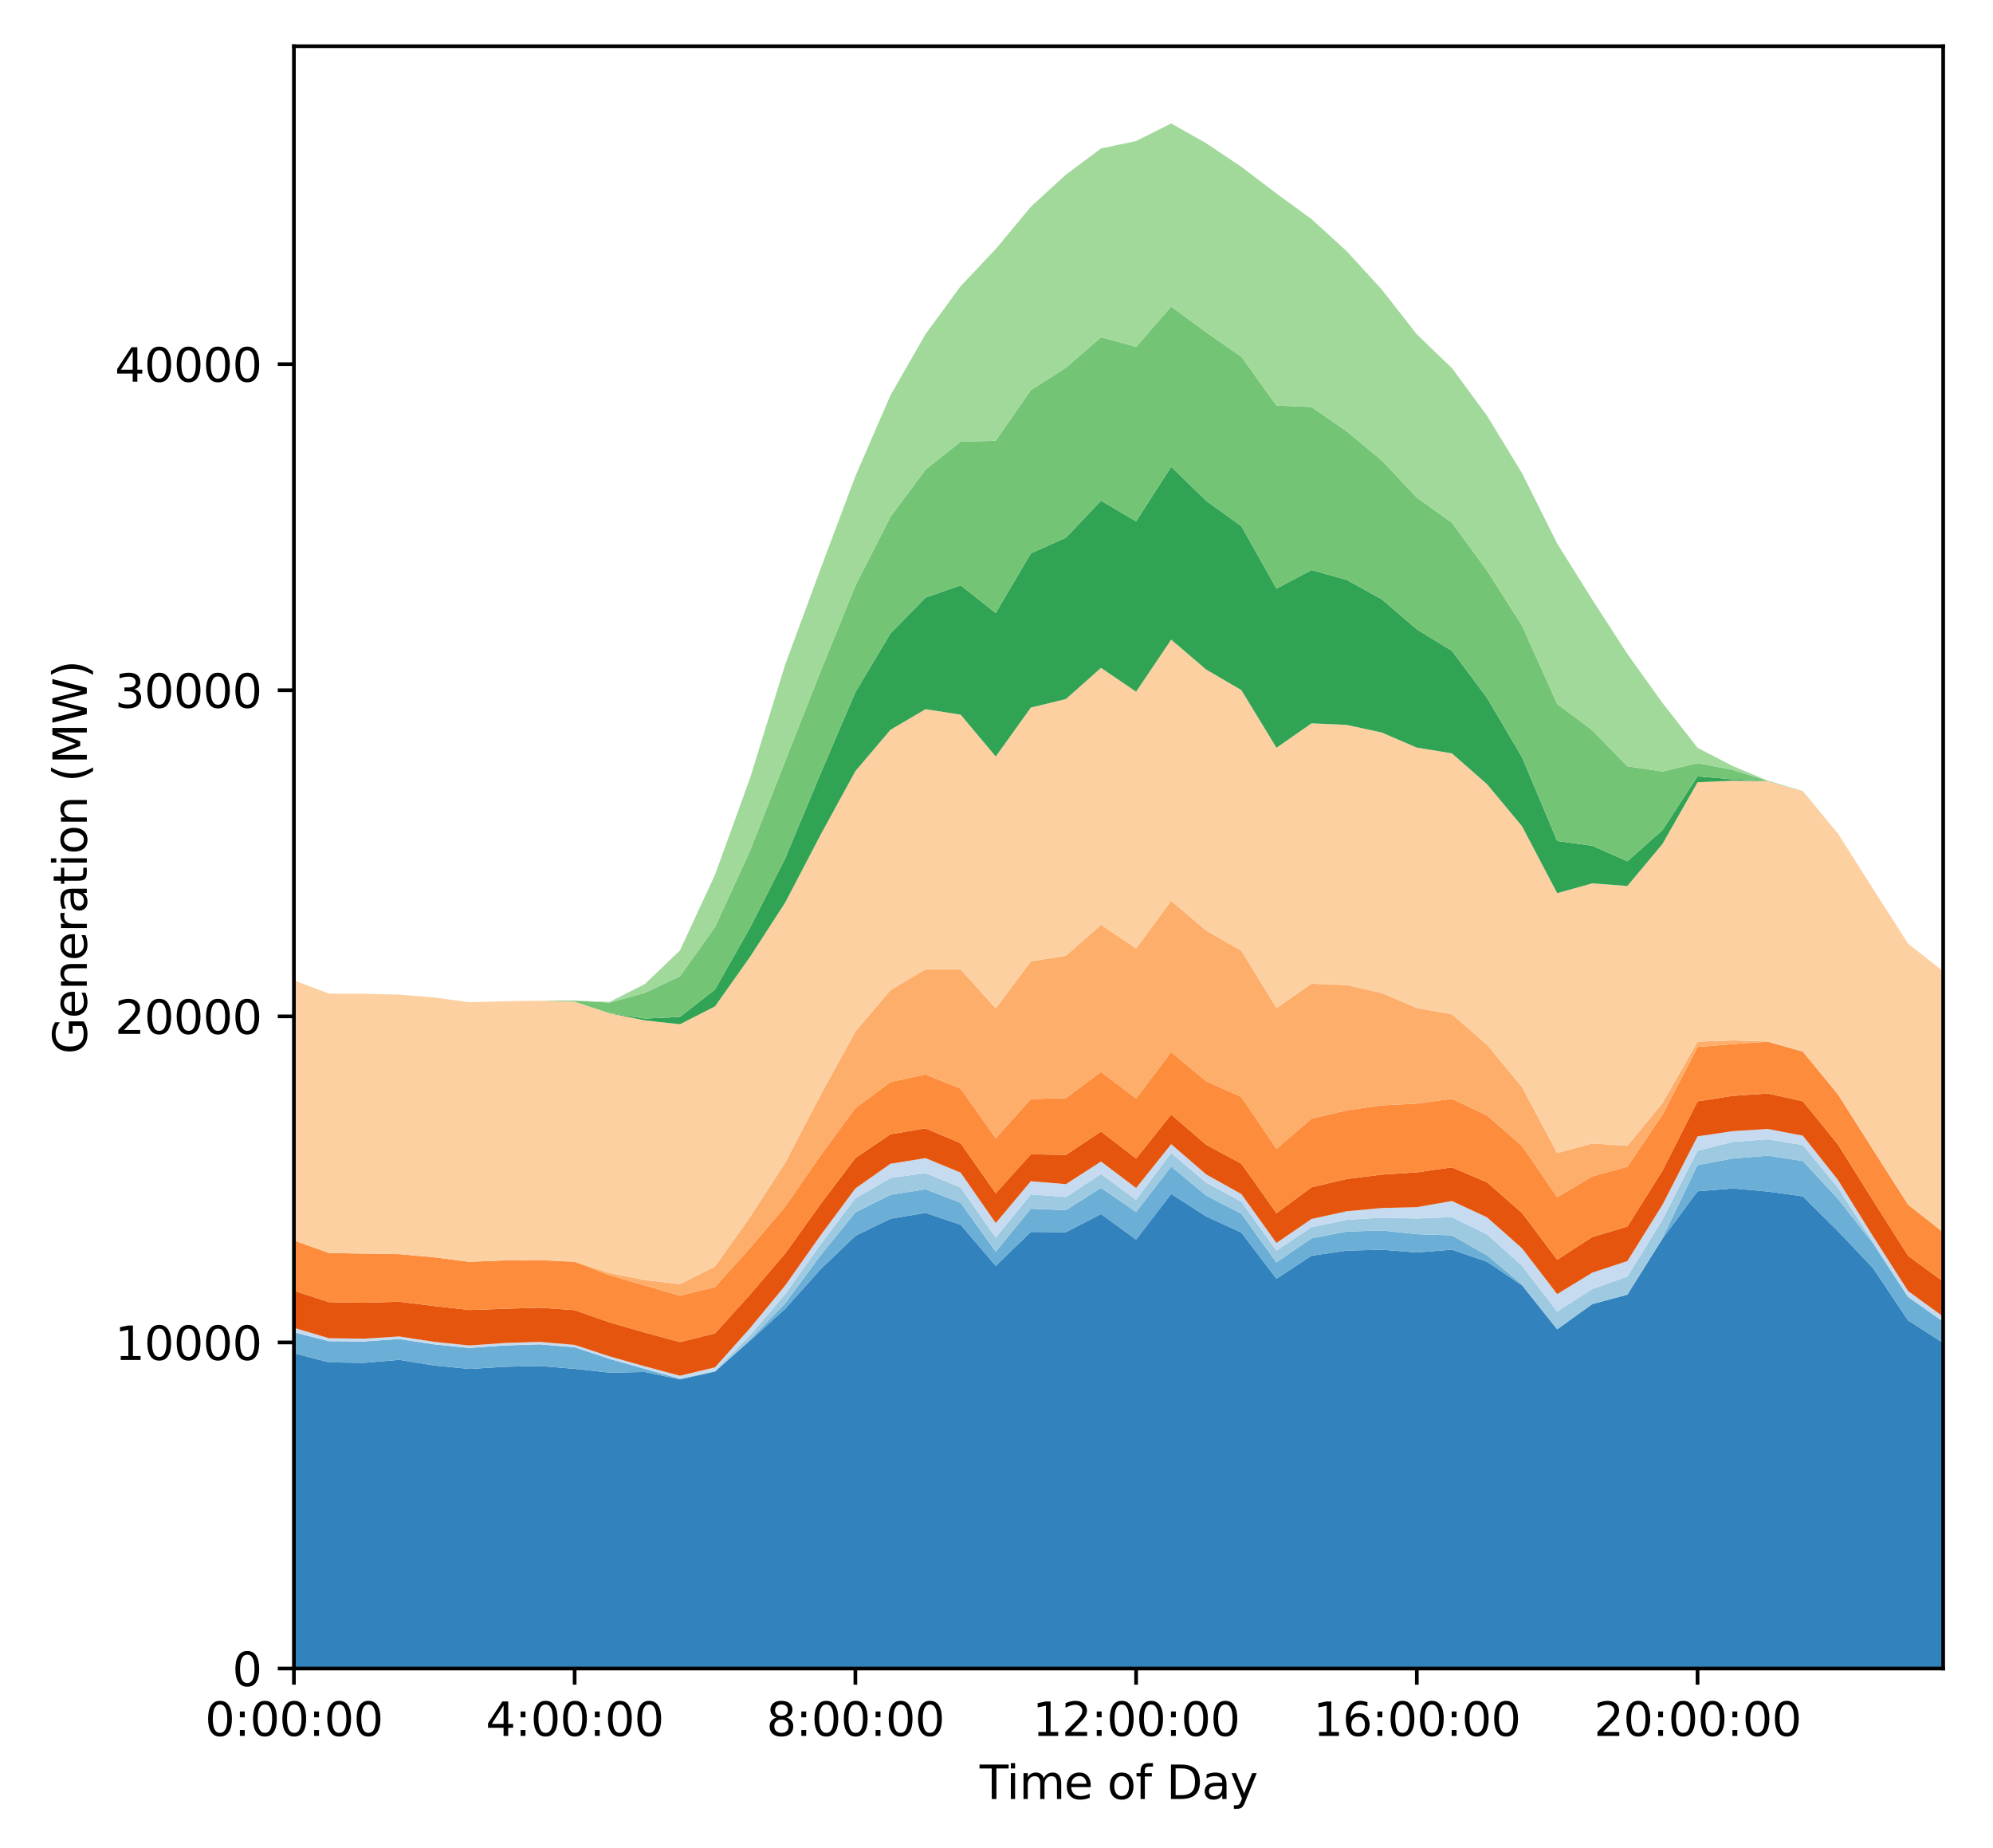 <?xml version="1.0" encoding="utf-8" standalone="no"?>
<!DOCTYPE svg PUBLIC "-//W3C//DTD SVG 1.1//EN"
  "http://www.w3.org/Graphics/SVG/1.1/DTD/svg11.dtd">
<svg height="400.56pt" version="1.1" viewBox="0 0 432 400.56" width="432pt" xmlns="http://www.w3.org/2000/svg" xmlns:xlink="http://www.w3.org/1999/xlink">
 <defs>
  <style type="text/css">*{stroke-linecap:butt;stroke-linejoin:round;}</style>
 </defs>
 <g id="figure_1">
  <g id="patch_1">
   <path d="M 0 400.56 
L 432 400.56 
L 432 0 
L 0 0 
z
" style="fill:#ffffff;"/>
  </g>
  <g id="axes_1">
   <g id="patch_2">
    <path d="M 63.71 361.654 
L 421.2 361.654 
L 421.2 10.014 
L 63.71 10.014 
z
" style="fill:#ffffff;"/>
   </g>
   <g id="PolyCollection_1">
    <path clip-path="url(#pb6cae9a299)" d="M 63.71 293.302 
L 63.71 361.654 
L 71.316 361.654 
L 78.922 361.654 
L 86.529 361.654 
L 94.135 361.654 
L 101.741 361.654 
L 109.347 361.654 
L 116.953 361.654 
L 124.559 361.654 
L 132.166 361.654 
L 139.772 361.654 
L 147.378 361.654 
L 154.984 361.654 
L 162.59 361.654 
L 170.196 361.654 
L 177.803 361.654 
L 185.409 361.654 
L 193.015 361.654 
L 200.621 361.654 
L 208.227 361.654 
L 215.833 361.654 
L 223.44 361.654 
L 231.046 361.654 
L 238.652 361.654 
L 246.258 361.654 
L 253.864 361.654 
L 261.47 361.654 
L 269.077 361.654 
L 276.683 361.654 
L 284.289 361.654 
L 291.895 361.654 
L 299.501 361.654 
L 307.107 361.654 
L 314.714 361.654 
L 322.32 361.654 
L 329.926 361.654 
L 337.532 361.654 
L 345.138 361.654 
L 352.744 361.654 
L 360.351 361.654 
L 367.957 361.654 
L 375.563 361.654 
L 383.169 361.654 
L 390.775 361.654 
L 398.381 361.654 
L 405.988 361.654 
L 413.594 361.654 
L 421.2 361.654 
L 421.2 291.084 
L 421.2 291.084 
L 413.594 286.195 
L 405.988 274.856 
L 398.381 266.843 
L 390.775 259.302 
L 383.169 258.264 
L 375.563 257.593 
L 367.957 258.206 
L 360.351 268.501 
L 352.744 280.611 
L 345.138 282.66 
L 337.532 288.128 
L 329.926 278.626 
L 322.32 273.476 
L 314.714 270.863 
L 307.107 271.473 
L 299.501 270.871 
L 291.895 271.072 
L 284.289 272.17 
L 276.683 277.168 
L 269.077 267.168 
L 261.47 263.671 
L 253.864 258.779 
L 246.258 268.679 
L 238.652 263.144 
L 231.046 267.072 
L 223.44 267.018 
L 215.833 274.366 
L 208.227 265.463 
L 200.621 262.89 
L 193.015 264.156 
L 185.409 267.874 
L 177.803 275.166 
L 170.196 283.681 
L 162.59 290.57 
L 154.984 297.282 
L 147.378 298.992 
L 139.772 297.373 
L 132.166 297.52 
L 124.559 296.697 
L 116.953 296.071 
L 109.347 296.246 
L 101.741 296.718 
L 94.135 295.969 
L 86.529 294.739 
L 78.922 295.4 
L 71.316 295.286 
L 63.71 293.302 
z
" style="fill:#3182bd;"/>
   </g>
   <g id="PolyCollection_2">
    <path clip-path="url(#pb6cae9a299)" d="M 63.71 288.779 
L 63.71 293.302 
L 71.316 295.286 
L 78.922 295.4 
L 86.529 294.739 
L 94.135 295.969 
L 101.741 296.718 
L 109.347 296.246 
L 116.953 296.071 
L 124.559 296.697 
L 132.166 297.52 
L 139.772 297.373 
L 147.378 298.992 
L 154.984 297.282 
L 162.59 290.57 
L 170.196 283.681 
L 177.803 275.166 
L 185.409 267.874 
L 193.015 264.156 
L 200.621 262.89 
L 208.227 265.463 
L 215.833 274.366 
L 223.44 267.018 
L 231.046 267.072 
L 238.652 263.144 
L 246.258 268.679 
L 253.864 258.779 
L 261.47 263.671 
L 269.077 267.168 
L 276.683 277.168 
L 284.289 272.17 
L 291.895 271.072 
L 299.501 270.871 
L 307.107 271.473 
L 314.714 270.863 
L 322.32 273.476 
L 329.926 278.626 
L 337.532 288.128 
L 345.138 282.66 
L 352.744 280.611 
L 360.351 268.501 
L 367.957 258.206 
L 375.563 257.593 
L 383.169 258.264 
L 390.775 259.302 
L 398.381 266.843 
L 405.988 274.856 
L 413.594 286.195 
L 421.2 291.084 
L 421.2 286.476 
L 421.2 286.476 
L 413.594 281.157 
L 405.988 269.509 
L 398.381 259.82 
L 390.775 251.651 
L 383.169 250.493 
L 375.563 251.107 
L 367.957 252.522 
L 360.351 268.32 
L 352.744 280.611 
L 345.138 282.607 
L 337.532 288.091 
L 329.926 278.402 
L 322.32 272.102 
L 314.714 267.758 
L 307.107 267.503 
L 299.501 266.699 
L 291.895 266.946 
L 284.289 268.395 
L 276.683 273.627 
L 269.077 263.088 
L 261.47 259.142 
L 253.864 252.838 
L 246.258 262.707 
L 238.652 257.458 
L 231.046 262.291 
L 223.44 261.985 
L 215.833 271.304 
L 208.227 260.706 
L 200.621 257.78 
L 193.015 258.96 
L 185.409 262.772 
L 177.803 272.173 
L 170.196 282.482 
L 162.59 290.355 
L 154.984 297.216 
L 147.378 298.841 
L 139.772 296.699 
L 132.166 294.544 
L 124.559 292.014 
L 116.953 291.391 
L 109.347 291.623 
L 101.741 292.164 
L 94.135 291.393 
L 86.529 290.228 
L 78.922 290.753 
L 71.316 290.699 
L 63.71 288.779 
z
" style="fill:#6baed6;"/>
   </g>
   <g id="PolyCollection_3">
    <path clip-path="url(#pb6cae9a299)" d="M 63.71 288.759 
L 63.71 288.779 
L 71.316 290.699 
L 78.922 290.753 
L 86.529 290.228 
L 94.135 291.393 
L 101.741 292.164 
L 109.347 291.623 
L 116.953 291.391 
L 124.559 292.014 
L 132.166 294.544 
L 139.772 296.699 
L 147.378 298.841 
L 154.984 297.216 
L 162.59 290.355 
L 170.196 282.482 
L 177.803 272.173 
L 185.409 262.772 
L 193.015 258.96 
L 200.621 257.78 
L 208.227 260.706 
L 215.833 271.304 
L 223.44 261.985 
L 231.046 262.291 
L 238.652 257.458 
L 246.258 262.707 
L 253.864 252.838 
L 261.47 259.142 
L 269.077 263.088 
L 276.683 273.627 
L 284.289 268.395 
L 291.895 266.946 
L 299.501 266.699 
L 307.107 267.503 
L 314.714 267.758 
L 322.32 272.102 
L 329.926 278.402 
L 337.532 288.091 
L 345.138 282.607 
L 352.744 280.611 
L 360.351 268.32 
L 367.957 252.522 
L 375.563 251.107 
L 383.169 250.493 
L 390.775 251.651 
L 398.381 259.82 
L 405.988 269.509 
L 413.594 281.157 
L 421.2 286.476 
L 421.2 286.373 
L 421.2 286.373 
L 413.594 280.935 
L 405.988 269.197 
L 398.381 257.402 
L 390.775 248.192 
L 383.169 246.932 
L 375.563 247.503 
L 367.957 249.424 
L 360.351 264.358 
L 352.744 276.697 
L 345.138 279.384 
L 337.532 284.28 
L 329.926 274.361 
L 322.32 267.534 
L 314.714 263.807 
L 307.107 264.108 
L 299.501 263.914 
L 291.895 264.391 
L 284.289 265.965 
L 276.683 271.061 
L 269.077 260.449 
L 261.47 256.338 
L 253.864 249.879 
L 246.258 260.061 
L 238.652 254.454 
L 231.046 259.447 
L 223.44 258.869 
L 215.833 268.259 
L 208.227 257.38 
L 200.621 254.253 
L 193.015 255.327 
L 185.409 259.741 
L 177.803 269.798 
L 170.196 280.486 
L 162.59 289.415 
L 154.984 297.105 
L 147.378 298.829 
L 139.772 296.699 
L 132.166 294.544 
L 124.559 292.014 
L 116.953 291.364 
L 109.347 291.623 
L 101.741 292.164 
L 94.135 291.393 
L 86.529 290.228 
L 78.922 290.753 
L 71.316 290.681 
L 63.71 288.759 
z
" style="fill:#9ecae1;"/>
   </g>
   <g id="PolyCollection_4">
    <path clip-path="url(#pb6cae9a299)" d="M 63.71 287.795 
L 63.71 288.759 
L 71.316 290.681 
L 78.922 290.753 
L 86.529 290.228 
L 94.135 291.393 
L 101.741 292.164 
L 109.347 291.623 
L 116.953 291.364 
L 124.559 292.014 
L 132.166 294.544 
L 139.772 296.699 
L 147.378 298.829 
L 154.984 297.105 
L 162.59 289.415 
L 170.196 280.486 
L 177.803 269.798 
L 185.409 259.741 
L 193.015 255.327 
L 200.621 254.253 
L 208.227 257.38 
L 215.833 268.259 
L 223.44 258.869 
L 231.046 259.447 
L 238.652 254.454 
L 246.258 260.061 
L 253.864 249.879 
L 261.47 256.338 
L 269.077 260.449 
L 276.683 271.061 
L 284.289 265.965 
L 291.895 264.391 
L 299.501 263.914 
L 307.107 264.108 
L 314.714 263.807 
L 322.32 267.534 
L 329.926 274.361 
L 337.532 284.28 
L 345.138 279.384 
L 352.744 276.697 
L 360.351 264.358 
L 367.957 249.424 
L 375.563 247.503 
L 383.169 246.932 
L 390.775 248.192 
L 398.381 257.402 
L 405.988 269.197 
L 413.594 280.935 
L 421.2 286.373 
L 421.2 285.362 
L 421.2 285.362 
L 413.594 279.831 
L 405.988 267.954 
L 398.381 255.724 
L 390.775 246.153 
L 383.169 244.7 
L 375.563 245.176 
L 367.957 246.305 
L 360.351 261.136 
L 352.744 273.331 
L 345.138 275.84 
L 337.532 280.493 
L 329.926 270.576 
L 322.32 263.842 
L 314.714 260.316 
L 307.107 261.65 
L 299.501 261.835 
L 291.895 262.541 
L 284.289 264.207 
L 276.683 269.411 
L 269.077 258.809 
L 261.47 254.561 
L 253.864 247.999 
L 246.258 257.496 
L 238.652 251.756 
L 231.046 256.662 
L 223.44 256.03 
L 215.833 265.089 
L 208.227 254.162 
L 200.621 251.022 
L 193.015 252.237 
L 185.409 257.592 
L 177.803 267.829 
L 170.196 278.624 
L 162.59 287.857 
L 154.984 296.367 
L 147.378 298.186 
L 139.772 296.148 
L 132.166 294.001 
L 124.559 291.506 
L 116.953 290.847 
L 109.347 291.094 
L 101.741 291.632 
L 94.135 290.844 
L 86.529 289.675 
L 78.922 290.158 
L 71.316 290.055 
L 63.71 287.795 
z
" style="fill:#c6dbef;"/>
   </g>
   <g id="PolyCollection_5">
    <path clip-path="url(#pb6cae9a299)" d="M 63.71 279.771 
L 63.71 287.795 
L 71.316 290.055 
L 78.922 290.158 
L 86.529 289.675 
L 94.135 290.844 
L 101.741 291.632 
L 109.347 291.094 
L 116.953 290.847 
L 124.559 291.506 
L 132.166 294.001 
L 139.772 296.148 
L 147.378 298.186 
L 154.984 296.367 
L 162.59 287.857 
L 170.196 278.624 
L 177.803 267.829 
L 185.409 257.592 
L 193.015 252.237 
L 200.621 251.022 
L 208.227 254.162 
L 215.833 265.089 
L 223.44 256.03 
L 231.046 256.662 
L 238.652 251.756 
L 246.258 257.496 
L 253.864 247.999 
L 261.47 254.561 
L 269.077 258.809 
L 276.683 269.411 
L 284.289 264.207 
L 291.895 262.541 
L 299.501 261.835 
L 307.107 261.65 
L 314.714 260.316 
L 322.32 263.842 
L 329.926 270.576 
L 337.532 280.493 
L 345.138 275.84 
L 352.744 273.331 
L 360.351 261.136 
L 367.957 246.305 
L 375.563 245.176 
L 383.169 244.7 
L 390.775 246.153 
L 398.381 255.724 
L 405.988 267.954 
L 413.594 279.831 
L 421.2 285.362 
L 421.2 277.775 
L 421.2 277.775 
L 413.594 272.188 
L 405.988 260.194 
L 398.381 248.046 
L 390.775 238.695 
L 383.169 237.014 
L 375.563 237.527 
L 367.957 238.71 
L 360.351 253.756 
L 352.744 265.854 
L 345.138 268.112 
L 337.532 273.042 
L 329.926 262.912 
L 322.32 256.255 
L 314.714 253.017 
L 307.107 254.106 
L 299.501 254.592 
L 291.895 255.549 
L 284.289 257.339 
L 276.683 262.951 
L 269.077 252.222 
L 261.47 248.133 
L 253.864 241.582 
L 246.258 251.102 
L 238.652 245.244 
L 231.046 250.319 
L 223.44 250.182 
L 215.833 258.637 
L 208.227 247.791 
L 200.621 244.564 
L 193.015 245.842 
L 185.409 250.996 
L 177.803 261.063 
L 170.196 271.677 
L 162.59 280.584 
L 154.984 289.004 
L 147.378 290.896 
L 139.772 288.821 
L 132.166 286.629 
L 124.559 283.972 
L 116.953 283.444 
L 109.347 283.673 
L 101.741 283.942 
L 94.135 283.086 
L 86.529 282.151 
L 78.922 282.356 
L 71.316 282.233 
L 63.71 279.771 
z
" style="fill:#e6550d;"/>
   </g>
   <g id="PolyCollection_6">
    <path clip-path="url(#pb6cae9a299)" d="M 63.71 268.871 
L 63.71 279.771 
L 71.316 282.233 
L 78.922 282.356 
L 86.529 282.151 
L 94.135 283.086 
L 101.741 283.942 
L 109.347 283.673 
L 116.953 283.444 
L 124.559 283.972 
L 132.166 286.629 
L 139.772 288.821 
L 147.378 290.896 
L 154.984 289.004 
L 162.59 280.584 
L 170.196 271.677 
L 177.803 261.063 
L 185.409 250.996 
L 193.015 245.842 
L 200.621 244.564 
L 208.227 247.791 
L 215.833 258.637 
L 223.44 250.182 
L 231.046 250.319 
L 238.652 245.244 
L 246.258 251.102 
L 253.864 241.582 
L 261.47 248.133 
L 269.077 252.222 
L 276.683 262.951 
L 284.289 257.339 
L 291.895 255.549 
L 299.501 254.592 
L 307.107 254.106 
L 314.714 253.017 
L 322.32 256.255 
L 329.926 262.912 
L 337.532 273.042 
L 345.138 268.112 
L 352.744 265.854 
L 360.351 253.756 
L 367.957 238.71 
L 375.563 237.527 
L 383.169 237.014 
L 390.775 238.695 
L 398.381 248.046 
L 405.988 260.194 
L 413.594 272.188 
L 421.2 277.775 
L 421.2 267.098 
L 421.2 267.098 
L 413.594 261.101 
L 405.988 249.186 
L 398.381 237.187 
L 390.775 227.935 
L 383.169 225.786 
L 375.563 226.303 
L 367.957 226.93 
L 360.351 241.621 
L 352.744 252.877 
L 345.138 254.97 
L 337.532 259.499 
L 329.926 248.373 
L 322.32 241.753 
L 314.714 238.17 
L 307.107 239.199 
L 299.501 239.586 
L 291.895 240.671 
L 284.289 242.453 
L 276.683 248.999 
L 269.077 237.768 
L 261.47 234.363 
L 253.864 228.045 
L 246.258 238.081 
L 238.652 232.329 
L 231.046 237.998 
L 223.44 238.227 
L 215.833 246.703 
L 208.227 235.957 
L 200.621 232.894 
L 193.015 234.525 
L 185.409 240.175 
L 177.803 250.528 
L 170.196 261.529 
L 162.59 270.491 
L 154.984 278.957 
L 147.378 280.832 
L 139.772 278.618 
L 132.166 276.409 
L 124.559 273.502 
L 116.953 273.125 
L 109.347 273.182 
L 101.741 273.497 
L 94.135 272.524 
L 86.529 271.832 
L 78.922 271.716 
L 71.316 271.587 
L 63.71 268.871 
z
" style="fill:#fd8d3c;"/>
   </g>
   <g id="PolyCollection_7">
    <path clip-path="url(#pb6cae9a299)" d="M 63.71 268.871 
L 63.71 268.871 
L 71.316 271.587 
L 78.922 271.716 
L 86.529 271.832 
L 94.135 272.524 
L 101.741 273.497 
L 109.347 273.182 
L 116.953 273.125 
L 124.559 273.502 
L 132.166 276.409 
L 139.772 278.618 
L 147.378 280.832 
L 154.984 278.957 
L 162.59 270.491 
L 170.196 261.529 
L 177.803 250.528 
L 185.409 240.175 
L 193.015 234.525 
L 200.621 232.894 
L 208.227 235.957 
L 215.833 246.703 
L 223.44 238.227 
L 231.046 237.998 
L 238.652 232.329 
L 246.258 238.081 
L 253.864 228.045 
L 261.47 234.363 
L 269.077 237.768 
L 276.683 248.999 
L 284.289 242.453 
L 291.895 240.671 
L 299.501 239.586 
L 307.107 239.199 
L 314.714 238.17 
L 322.32 241.753 
L 329.926 248.373 
L 337.532 259.499 
L 345.138 254.97 
L 352.744 252.877 
L 360.351 241.621 
L 367.957 226.93 
L 375.563 226.303 
L 383.169 225.786 
L 390.775 227.935 
L 398.381 237.187 
L 405.988 249.186 
L 413.594 261.101 
L 421.2 267.098 
L 421.2 267.098 
L 421.2 267.098 
L 413.594 261.101 
L 405.988 249.186 
L 398.381 237.187 
L 390.775 227.909 
L 383.169 225.734 
L 375.563 225.504 
L 367.957 225.775 
L 360.351 239.108 
L 352.744 248.354 
L 345.138 247.858 
L 337.532 249.931 
L 329.926 235.636 
L 322.32 226.44 
L 314.714 219.844 
L 307.107 218.476 
L 299.501 215.235 
L 291.895 213.517 
L 284.289 213.214 
L 276.683 218.488 
L 269.077 206.059 
L 261.47 201.71 
L 253.864 195.265 
L 246.258 205.573 
L 238.652 200.424 
L 231.046 207.154 
L 223.44 208.365 
L 215.833 218.565 
L 208.227 210.098 
L 200.621 210.087 
L 193.015 214.6 
L 185.409 223.595 
L 177.803 237.449 
L 170.196 252.023 
L 162.59 263.771 
L 154.984 274.519 
L 147.378 278.336 
L 139.772 277.445 
L 132.166 275.929 
L 124.559 273.425 
L 116.953 273.125 
L 109.347 273.182 
L 101.741 273.497 
L 94.135 272.524 
L 86.529 271.832 
L 78.922 271.716 
L 71.316 271.587 
L 63.71 268.871 
z
" style="fill:#fdae6b;"/>
   </g>
   <g id="PolyCollection_8">
    <path clip-path="url(#pb6cae9a299)" d="M 63.71 212.499 
L 63.71 268.871 
L 71.316 271.587 
L 78.922 271.716 
L 86.529 271.832 
L 94.135 272.524 
L 101.741 273.497 
L 109.347 273.182 
L 116.953 273.125 
L 124.559 273.425 
L 132.166 275.929 
L 139.772 277.445 
L 147.378 278.336 
L 154.984 274.519 
L 162.59 263.771 
L 170.196 252.023 
L 177.803 237.449 
L 185.409 223.595 
L 193.015 214.6 
L 200.621 210.087 
L 208.227 210.098 
L 215.833 218.565 
L 223.44 208.365 
L 231.046 207.154 
L 238.652 200.424 
L 246.258 205.573 
L 253.864 195.265 
L 261.47 201.71 
L 269.077 206.059 
L 276.683 218.488 
L 284.289 213.214 
L 291.895 213.517 
L 299.501 215.235 
L 307.107 218.476 
L 314.714 219.844 
L 322.32 226.44 
L 329.926 235.636 
L 337.532 249.931 
L 345.138 247.858 
L 352.744 248.354 
L 360.351 239.108 
L 367.957 225.775 
L 375.563 225.504 
L 383.169 225.734 
L 390.775 227.909 
L 398.381 237.187 
L 405.988 249.186 
L 413.594 261.101 
L 421.2 267.098 
L 421.2 210.521 
L 421.2 210.521 
L 413.594 204.531 
L 405.988 192.624 
L 398.381 180.65 
L 390.775 171.512 
L 383.169 169.33 
L 375.563 169.22 
L 367.957 169.553 
L 360.351 182.927 
L 352.744 192.036 
L 345.138 191.464 
L 337.532 193.59 
L 329.926 179.101 
L 322.32 169.963 
L 314.714 163.285 
L 307.107 162.041 
L 299.501 158.768 
L 291.895 157.115 
L 284.289 156.783 
L 276.683 162.075 
L 269.077 149.576 
L 261.47 145.136 
L 253.864 138.642 
L 246.258 149.926 
L 238.652 144.759 
L 231.046 151.51 
L 223.44 153.369 
L 215.833 163.974 
L 208.227 154.893 
L 200.621 153.715 
L 193.015 158.181 
L 185.409 167.143 
L 177.803 181.064 
L 170.196 195.628 
L 162.59 207.373 
L 154.984 218.132 
L 147.378 222.006 
L 139.772 221.164 
L 132.166 219.634 
L 124.559 217.121 
L 116.953 216.908 
L 109.347 217.02 
L 101.741 217.23 
L 94.135 216.195 
L 86.529 215.574 
L 78.922 215.397 
L 71.316 215.353 
L 63.71 212.499 
z
" style="fill:#fdd0a2;"/>
   </g>
   <g id="PolyCollection_9">
    <path clip-path="url(#pb6cae9a299)" d="M 63.71 212.499 
L 63.71 212.499 
L 71.316 215.353 
L 78.922 215.397 
L 86.529 215.574 
L 94.135 216.195 
L 101.741 217.23 
L 109.347 217.02 
L 116.953 216.908 
L 124.559 217.121 
L 132.166 219.634 
L 139.772 221.164 
L 147.378 222.006 
L 154.984 218.132 
L 162.59 207.373 
L 170.196 195.628 
L 177.803 181.064 
L 185.409 167.143 
L 193.015 158.181 
L 200.621 153.715 
L 208.227 154.893 
L 215.833 163.974 
L 223.44 153.369 
L 231.046 151.51 
L 238.652 144.759 
L 246.258 149.926 
L 253.864 138.642 
L 261.47 145.136 
L 269.077 149.576 
L 276.683 162.075 
L 284.289 156.783 
L 291.895 157.115 
L 299.501 158.768 
L 307.107 162.041 
L 314.714 163.285 
L 322.32 169.963 
L 329.926 179.101 
L 337.532 193.59 
L 345.138 191.464 
L 352.744 192.036 
L 360.351 182.927 
L 367.957 169.553 
L 375.563 169.22 
L 383.169 169.33 
L 390.775 171.512 
L 398.381 180.65 
L 405.988 192.624 
L 413.594 204.531 
L 421.2 210.521 
L 421.2 210.521 
L 421.2 210.521 
L 413.594 204.531 
L 405.988 192.624 
L 398.381 180.65 
L 390.775 171.512 
L 383.169 169.306 
L 375.563 168.913 
L 367.957 168.281 
L 360.351 179.928 
L 352.744 186.688 
L 345.138 183.311 
L 337.532 182.291 
L 329.926 164.158 
L 322.32 151.255 
L 314.714 141.078 
L 307.107 136.413 
L 299.501 129.891 
L 291.895 125.687 
L 284.289 123.549 
L 276.683 127.589 
L 269.077 114.048 
L 261.47 108.571 
L 253.864 101.172 
L 246.258 112.994 
L 238.652 108.527 
L 231.046 116.545 
L 223.44 119.942 
L 215.833 132.87 
L 208.227 126.86 
L 200.621 129.526 
L 193.015 137.308 
L 185.409 150.029 
L 177.803 167.811 
L 170.196 186.059 
L 162.59 201.048 
L 154.984 214.482 
L 147.378 220.42 
L 139.772 220.761 
L 132.166 219.597 
L 124.559 217.121 
L 116.953 216.908 
L 109.347 217.02 
L 101.741 217.23 
L 94.135 216.195 
L 86.529 215.574 
L 78.922 215.397 
L 71.316 215.353 
L 63.71 212.499 
z
" style="fill:#31a354;"/>
   </g>
   <g id="PolyCollection_10">
    <path clip-path="url(#pb6cae9a299)" d="M 63.71 212.499 
L 63.71 212.499 
L 71.316 215.353 
L 78.922 215.397 
L 86.529 215.574 
L 94.135 216.195 
L 101.741 217.23 
L 109.347 217.02 
L 116.953 216.908 
L 124.559 217.121 
L 132.166 219.597 
L 139.772 220.761 
L 147.378 220.42 
L 154.984 214.482 
L 162.59 201.048 
L 170.196 186.059 
L 177.803 167.811 
L 185.409 150.029 
L 193.015 137.308 
L 200.621 129.526 
L 208.227 126.86 
L 215.833 132.87 
L 223.44 119.942 
L 231.046 116.545 
L 238.652 108.527 
L 246.258 112.994 
L 253.864 101.172 
L 261.47 108.571 
L 269.077 114.048 
L 276.683 127.589 
L 284.289 123.549 
L 291.895 125.687 
L 299.501 129.891 
L 307.107 136.413 
L 314.714 141.078 
L 322.32 151.255 
L 329.926 164.158 
L 337.532 182.291 
L 345.138 183.311 
L 352.744 186.688 
L 360.351 179.928 
L 367.957 168.281 
L 375.563 168.913 
L 383.169 169.306 
L 390.775 171.512 
L 398.381 180.65 
L 405.988 192.624 
L 413.594 204.531 
L 421.2 210.521 
L 421.2 210.521 
L 421.2 210.521 
L 413.594 204.531 
L 405.988 192.624 
L 398.381 180.65 
L 390.775 171.478 
L 383.169 169.237 
L 375.563 166.857 
L 367.957 165.405 
L 360.351 167.223 
L 352.744 166.095 
L 345.138 158.273 
L 337.532 152.576 
L 329.926 135.622 
L 322.32 123.679 
L 314.714 113.301 
L 307.107 107.853 
L 299.501 99.791 
L 291.895 93.482 
L 284.289 88.207 
L 276.683 87.898 
L 269.077 77.311 
L 261.47 72.035 
L 253.864 66.431 
L 246.258 75.184 
L 238.652 73.084 
L 231.046 79.7 
L 223.44 84.551 
L 215.833 95.519 
L 208.227 95.728 
L 200.621 101.781 
L 193.015 112.012 
L 185.409 126.95 
L 177.803 145.67 
L 170.196 164.951 
L 162.59 184.349 
L 154.984 200.941 
L 147.378 211.61 
L 139.772 215.193 
L 132.166 217.318 
L 124.559 216.893 
L 116.953 216.908 
L 109.347 217.02 
L 101.741 217.23 
L 94.135 216.195 
L 86.529 215.574 
L 78.922 215.397 
L 71.316 215.353 
L 63.71 212.499 
z
" style="fill:#74c476;"/>
   </g>
   <g id="PolyCollection_11">
    <path clip-path="url(#pb6cae9a299)" d="M 63.71 212.499 
L 63.71 212.499 
L 71.316 215.353 
L 78.922 215.397 
L 86.529 215.574 
L 94.135 216.195 
L 101.741 217.23 
L 109.347 217.02 
L 116.953 216.908 
L 124.559 216.893 
L 132.166 217.318 
L 139.772 215.193 
L 147.378 211.61 
L 154.984 200.941 
L 162.59 184.349 
L 170.196 164.951 
L 177.803 145.67 
L 185.409 126.95 
L 193.015 112.012 
L 200.621 101.781 
L 208.227 95.728 
L 215.833 95.519 
L 223.44 84.551 
L 231.046 79.7 
L 238.652 73.084 
L 246.258 75.184 
L 253.864 66.431 
L 261.47 72.035 
L 269.077 77.311 
L 276.683 87.898 
L 284.289 88.207 
L 291.895 93.482 
L 299.501 99.791 
L 307.107 107.853 
L 314.714 113.301 
L 322.32 123.679 
L 329.926 135.622 
L 337.532 152.576 
L 345.138 158.273 
L 352.744 166.095 
L 360.351 167.223 
L 367.957 165.405 
L 375.563 166.857 
L 383.169 169.237 
L 390.775 171.478 
L 398.381 180.65 
L 405.988 192.624 
L 413.594 204.531 
L 421.2 210.521 
L 421.2 210.521 
L 421.2 210.521 
L 413.594 204.531 
L 405.988 192.624 
L 398.381 180.65 
L 390.775 171.478 
L 383.169 169.205 
L 375.563 166.022 
L 367.957 162.079 
L 360.351 152.349 
L 352.744 141.734 
L 345.138 129.969 
L 337.532 117.806 
L 329.926 102.577 
L 322.32 90.09 
L 314.714 79.779 
L 307.107 72.461 
L 299.501 62.74 
L 291.895 54.431 
L 284.289 47.494 
L 276.683 41.945 
L 269.077 36.153 
L 261.47 31.051 
L 253.864 26.759 
L 246.258 30.569 
L 238.652 32.185 
L 231.046 37.849 
L 223.44 44.813 
L 215.833 53.975 
L 208.227 62.023 
L 200.621 72.413 
L 193.015 85.682 
L 185.409 103.228 
L 177.803 123.457 
L 170.196 144.048 
L 162.59 168.61 
L 154.984 189.606 
L 147.378 206.018 
L 139.772 213.291 
L 132.166 217.149 
L 124.559 216.891 
L 116.953 216.908 
L 109.347 217.02 
L 101.741 217.23 
L 94.135 216.195 
L 86.529 215.574 
L 78.922 215.397 
L 71.316 215.353 
L 63.71 212.499 
z
" style="fill:#a1d99b;"/>
   </g>
   <g id="matplotlib.axis_1">
    <g id="xtick_1">
     <g id="line2d_1">
      <defs>
       <path d="M 0 0 
L 0 3.5 
" id="m4270510e73" style="stroke:#000000;stroke-width:0.8;"/>
      </defs>
      <g>
       <use style="stroke:#000000;stroke-width:0.8;" x="63.71" xlink:href="#m4270510e73" y="361.654"/>
      </g>
     </g>
     <g id="text_1">
      <!-- 0:00:00 -->
      <g transform="translate(44.435 376.252)scale(0.1 -0.1)">
       <defs>
        <path d="M 2034 4250 
Q 1547 4250 1301 3770 
Q 1056 3291 1056 2328 
Q 1056 1369 1301 889 
Q 1547 409 2034 409 
Q 2525 409 2770 889 
Q 3016 1369 3016 2328 
Q 3016 3291 2770 3770 
Q 2525 4250 2034 4250 
z
M 2034 4750 
Q 2819 4750 3233 4129 
Q 3647 3509 3647 2328 
Q 3647 1150 3233 529 
Q 2819 -91 2034 -91 
Q 1250 -91 836 529 
Q 422 1150 422 2328 
Q 422 3509 836 4129 
Q 1250 4750 2034 4750 
z
" id="DejaVuSans-30" transform="scale(0.016)"/>
        <path d="M 750 794 
L 1409 794 
L 1409 0 
L 750 0 
L 750 794 
z
M 750 3309 
L 1409 3309 
L 1409 2516 
L 750 2516 
L 750 3309 
z
" id="DejaVuSans-3a" transform="scale(0.016)"/>
       </defs>
       <use xlink:href="#DejaVuSans-30"/>
       <use x="63.623" xlink:href="#DejaVuSans-3a"/>
       <use x="97.314" xlink:href="#DejaVuSans-30"/>
       <use x="160.938" xlink:href="#DejaVuSans-30"/>
       <use x="224.561" xlink:href="#DejaVuSans-3a"/>
       <use x="258.252" xlink:href="#DejaVuSans-30"/>
       <use x="321.875" xlink:href="#DejaVuSans-30"/>
      </g>
     </g>
    </g>
    <g id="xtick_2">
     <g id="line2d_2">
      <g>
       <use style="stroke:#000000;stroke-width:0.8;" x="124.559" xlink:href="#m4270510e73" y="361.654"/>
      </g>
     </g>
     <g id="text_2">
      <!-- 4:00:00 -->
      <g transform="translate(105.284 376.252)scale(0.1 -0.1)">
       <defs>
        <path d="M 2419 4116 
L 825 1625 
L 2419 1625 
L 2419 4116 
z
M 2253 4666 
L 3047 4666 
L 3047 1625 
L 3713 1625 
L 3713 1100 
L 3047 1100 
L 3047 0 
L 2419 0 
L 2419 1100 
L 313 1100 
L 313 1709 
L 2253 4666 
z
" id="DejaVuSans-34" transform="scale(0.016)"/>
       </defs>
       <use xlink:href="#DejaVuSans-34"/>
       <use x="63.623" xlink:href="#DejaVuSans-3a"/>
       <use x="97.314" xlink:href="#DejaVuSans-30"/>
       <use x="160.938" xlink:href="#DejaVuSans-30"/>
       <use x="224.561" xlink:href="#DejaVuSans-3a"/>
       <use x="258.252" xlink:href="#DejaVuSans-30"/>
       <use x="321.875" xlink:href="#DejaVuSans-30"/>
      </g>
     </g>
    </g>
    <g id="xtick_3">
     <g id="line2d_3">
      <g>
       <use style="stroke:#000000;stroke-width:0.8;" x="185.409" xlink:href="#m4270510e73" y="361.654"/>
      </g>
     </g>
     <g id="text_3">
      <!-- 8:00:00 -->
      <g transform="translate(166.134 376.252)scale(0.1 -0.1)">
       <defs>
        <path d="M 2034 2216 
Q 1584 2216 1326 1975 
Q 1069 1734 1069 1313 
Q 1069 891 1326 650 
Q 1584 409 2034 409 
Q 2484 409 2743 651 
Q 3003 894 3003 1313 
Q 3003 1734 2745 1975 
Q 2488 2216 2034 2216 
z
M 1403 2484 
Q 997 2584 770 2862 
Q 544 3141 544 3541 
Q 544 4100 942 4425 
Q 1341 4750 2034 4750 
Q 2731 4750 3128 4425 
Q 3525 4100 3525 3541 
Q 3525 3141 3298 2862 
Q 3072 2584 2669 2484 
Q 3125 2378 3379 2068 
Q 3634 1759 3634 1313 
Q 3634 634 3220 271 
Q 2806 -91 2034 -91 
Q 1263 -91 848 271 
Q 434 634 434 1313 
Q 434 1759 690 2068 
Q 947 2378 1403 2484 
z
M 1172 3481 
Q 1172 3119 1398 2916 
Q 1625 2713 2034 2713 
Q 2441 2713 2670 2916 
Q 2900 3119 2900 3481 
Q 2900 3844 2670 4047 
Q 2441 4250 2034 4250 
Q 1625 4250 1398 4047 
Q 1172 3844 1172 3481 
z
" id="DejaVuSans-38" transform="scale(0.016)"/>
       </defs>
       <use xlink:href="#DejaVuSans-38"/>
       <use x="63.623" xlink:href="#DejaVuSans-3a"/>
       <use x="97.314" xlink:href="#DejaVuSans-30"/>
       <use x="160.938" xlink:href="#DejaVuSans-30"/>
       <use x="224.561" xlink:href="#DejaVuSans-3a"/>
       <use x="258.252" xlink:href="#DejaVuSans-30"/>
       <use x="321.875" xlink:href="#DejaVuSans-30"/>
      </g>
     </g>
    </g>
    <g id="xtick_4">
     <g id="line2d_4">
      <g>
       <use style="stroke:#000000;stroke-width:0.8;" x="246.258" xlink:href="#m4270510e73" y="361.654"/>
      </g>
     </g>
     <g id="text_4">
      <!-- 12:00:00 -->
      <g transform="translate(223.802 376.252)scale(0.1 -0.1)">
       <defs>
        <path d="M 794 531 
L 1825 531 
L 1825 4091 
L 703 3866 
L 703 4441 
L 1819 4666 
L 2450 4666 
L 2450 531 
L 3481 531 
L 3481 0 
L 794 0 
L 794 531 
z
" id="DejaVuSans-31" transform="scale(0.016)"/>
        <path d="M 1228 531 
L 3431 531 
L 3431 0 
L 469 0 
L 469 531 
Q 828 903 1448 1529 
Q 2069 2156 2228 2338 
Q 2531 2678 2651 2914 
Q 2772 3150 2772 3378 
Q 2772 3750 2511 3984 
Q 2250 4219 1831 4219 
Q 1534 4219 1204 4116 
Q 875 4013 500 3803 
L 500 4441 
Q 881 4594 1212 4672 
Q 1544 4750 1819 4750 
Q 2544 4750 2975 4387 
Q 3406 4025 3406 3419 
Q 3406 3131 3298 2873 
Q 3191 2616 2906 2266 
Q 2828 2175 2409 1742 
Q 1991 1309 1228 531 
z
" id="DejaVuSans-32" transform="scale(0.016)"/>
       </defs>
       <use xlink:href="#DejaVuSans-31"/>
       <use x="63.623" xlink:href="#DejaVuSans-32"/>
       <use x="127.246" xlink:href="#DejaVuSans-3a"/>
       <use x="160.938" xlink:href="#DejaVuSans-30"/>
       <use x="224.561" xlink:href="#DejaVuSans-30"/>
       <use x="288.184" xlink:href="#DejaVuSans-3a"/>
       <use x="321.875" xlink:href="#DejaVuSans-30"/>
       <use x="385.498" xlink:href="#DejaVuSans-30"/>
      </g>
     </g>
    </g>
    <g id="xtick_5">
     <g id="line2d_5">
      <g>
       <use style="stroke:#000000;stroke-width:0.8;" x="307.107" xlink:href="#m4270510e73" y="361.654"/>
      </g>
     </g>
     <g id="text_5">
      <!-- 16:00:00 -->
      <g transform="translate(284.651 376.252)scale(0.1 -0.1)">
       <defs>
        <path d="M 2113 2584 
Q 1688 2584 1439 2293 
Q 1191 2003 1191 1497 
Q 1191 994 1439 701 
Q 1688 409 2113 409 
Q 2538 409 2786 701 
Q 3034 994 3034 1497 
Q 3034 2003 2786 2293 
Q 2538 2584 2113 2584 
z
M 3366 4563 
L 3366 3988 
Q 3128 4100 2886 4159 
Q 2644 4219 2406 4219 
Q 1781 4219 1451 3797 
Q 1122 3375 1075 2522 
Q 1259 2794 1537 2939 
Q 1816 3084 2150 3084 
Q 2853 3084 3261 2657 
Q 3669 2231 3669 1497 
Q 3669 778 3244 343 
Q 2819 -91 2113 -91 
Q 1303 -91 875 529 
Q 447 1150 447 2328 
Q 447 3434 972 4092 
Q 1497 4750 2381 4750 
Q 2619 4750 2861 4703 
Q 3103 4656 3366 4563 
z
" id="DejaVuSans-36" transform="scale(0.016)"/>
       </defs>
       <use xlink:href="#DejaVuSans-31"/>
       <use x="63.623" xlink:href="#DejaVuSans-36"/>
       <use x="127.246" xlink:href="#DejaVuSans-3a"/>
       <use x="160.938" xlink:href="#DejaVuSans-30"/>
       <use x="224.561" xlink:href="#DejaVuSans-30"/>
       <use x="288.184" xlink:href="#DejaVuSans-3a"/>
       <use x="321.875" xlink:href="#DejaVuSans-30"/>
       <use x="385.498" xlink:href="#DejaVuSans-30"/>
      </g>
     </g>
    </g>
    <g id="xtick_6">
     <g id="line2d_6">
      <g>
       <use style="stroke:#000000;stroke-width:0.8;" x="367.957" xlink:href="#m4270510e73" y="361.654"/>
      </g>
     </g>
     <g id="text_6">
      <!-- 20:00:00 -->
      <g transform="translate(345.501 376.252)scale(0.1 -0.1)">
       <use xlink:href="#DejaVuSans-32"/>
       <use x="63.623" xlink:href="#DejaVuSans-30"/>
       <use x="127.246" xlink:href="#DejaVuSans-3a"/>
       <use x="160.938" xlink:href="#DejaVuSans-30"/>
       <use x="224.561" xlink:href="#DejaVuSans-30"/>
       <use x="288.184" xlink:href="#DejaVuSans-3a"/>
       <use x="321.875" xlink:href="#DejaVuSans-30"/>
       <use x="385.498" xlink:href="#DejaVuSans-30"/>
      </g>
     </g>
    </g>
    <g id="text_7">
     <!-- Time of Day -->
     <g transform="translate(212.35 389.93)scale(0.1 -0.1)">
      <defs>
       <path d="M -19 4666 
L 3928 4666 
L 3928 4134 
L 2272 4134 
L 2272 0 
L 1638 0 
L 1638 4134 
L -19 4134 
L -19 4666 
z
" id="DejaVuSans-54" transform="scale(0.016)"/>
       <path d="M 603 3500 
L 1178 3500 
L 1178 0 
L 603 0 
L 603 3500 
z
M 603 4863 
L 1178 4863 
L 1178 4134 
L 603 4134 
L 603 4863 
z
" id="DejaVuSans-69" transform="scale(0.016)"/>
       <path d="M 3328 2828 
Q 3544 3216 3844 3400 
Q 4144 3584 4550 3584 
Q 5097 3584 5394 3201 
Q 5691 2819 5691 2113 
L 5691 0 
L 5113 0 
L 5113 2094 
Q 5113 2597 4934 2840 
Q 4756 3084 4391 3084 
Q 3944 3084 3684 2787 
Q 3425 2491 3425 1978 
L 3425 0 
L 2847 0 
L 2847 2094 
Q 2847 2600 2669 2842 
Q 2491 3084 2119 3084 
Q 1678 3084 1418 2786 
Q 1159 2488 1159 1978 
L 1159 0 
L 581 0 
L 581 3500 
L 1159 3500 
L 1159 2956 
Q 1356 3278 1631 3431 
Q 1906 3584 2284 3584 
Q 2666 3584 2933 3390 
Q 3200 3197 3328 2828 
z
" id="DejaVuSans-6d" transform="scale(0.016)"/>
       <path d="M 3597 1894 
L 3597 1613 
L 953 1613 
Q 991 1019 1311 708 
Q 1631 397 2203 397 
Q 2534 397 2845 478 
Q 3156 559 3463 722 
L 3463 178 
Q 3153 47 2828 -22 
Q 2503 -91 2169 -91 
Q 1331 -91 842 396 
Q 353 884 353 1716 
Q 353 2575 817 3079 
Q 1281 3584 2069 3584 
Q 2775 3584 3186 3129 
Q 3597 2675 3597 1894 
z
M 3022 2063 
Q 3016 2534 2758 2815 
Q 2500 3097 2075 3097 
Q 1594 3097 1305 2825 
Q 1016 2553 972 2059 
L 3022 2063 
z
" id="DejaVuSans-65" transform="scale(0.016)"/>
       <path id="DejaVuSans-20" transform="scale(0.016)"/>
       <path d="M 1959 3097 
Q 1497 3097 1228 2736 
Q 959 2375 959 1747 
Q 959 1119 1226 758 
Q 1494 397 1959 397 
Q 2419 397 2687 759 
Q 2956 1122 2956 1747 
Q 2956 2369 2687 2733 
Q 2419 3097 1959 3097 
z
M 1959 3584 
Q 2709 3584 3137 3096 
Q 3566 2609 3566 1747 
Q 3566 888 3137 398 
Q 2709 -91 1959 -91 
Q 1206 -91 779 398 
Q 353 888 353 1747 
Q 353 2609 779 3096 
Q 1206 3584 1959 3584 
z
" id="DejaVuSans-6f" transform="scale(0.016)"/>
       <path d="M 2375 4863 
L 2375 4384 
L 1825 4384 
Q 1516 4384 1395 4259 
Q 1275 4134 1275 3809 
L 1275 3500 
L 2222 3500 
L 2222 3053 
L 1275 3053 
L 1275 0 
L 697 0 
L 697 3053 
L 147 3053 
L 147 3500 
L 697 3500 
L 697 3744 
Q 697 4328 969 4595 
Q 1241 4863 1831 4863 
L 2375 4863 
z
" id="DejaVuSans-66" transform="scale(0.016)"/>
       <path d="M 1259 4147 
L 1259 519 
L 2022 519 
Q 2988 519 3436 956 
Q 3884 1394 3884 2338 
Q 3884 3275 3436 3711 
Q 2988 4147 2022 4147 
L 1259 4147 
z
M 628 4666 
L 1925 4666 
Q 3281 4666 3915 4102 
Q 4550 3538 4550 2338 
Q 4550 1131 3912 565 
Q 3275 0 1925 0 
L 628 0 
L 628 4666 
z
" id="DejaVuSans-44" transform="scale(0.016)"/>
       <path d="M 2194 1759 
Q 1497 1759 1228 1600 
Q 959 1441 959 1056 
Q 959 750 1161 570 
Q 1363 391 1709 391 
Q 2188 391 2477 730 
Q 2766 1069 2766 1631 
L 2766 1759 
L 2194 1759 
z
M 3341 1997 
L 3341 0 
L 2766 0 
L 2766 531 
Q 2569 213 2275 61 
Q 1981 -91 1556 -91 
Q 1019 -91 701 211 
Q 384 513 384 1019 
Q 384 1609 779 1909 
Q 1175 2209 1959 2209 
L 2766 2209 
L 2766 2266 
Q 2766 2663 2505 2880 
Q 2244 3097 1772 3097 
Q 1472 3097 1187 3025 
Q 903 2953 641 2809 
L 641 3341 
Q 956 3463 1253 3523 
Q 1550 3584 1831 3584 
Q 2591 3584 2966 3190 
Q 3341 2797 3341 1997 
z
" id="DejaVuSans-61" transform="scale(0.016)"/>
       <path d="M 2059 -325 
Q 1816 -950 1584 -1140 
Q 1353 -1331 966 -1331 
L 506 -1331 
L 506 -850 
L 844 -850 
Q 1081 -850 1212 -737 
Q 1344 -625 1503 -206 
L 1606 56 
L 191 3500 
L 800 3500 
L 1894 763 
L 2988 3500 
L 3597 3500 
L 2059 -325 
z
" id="DejaVuSans-79" transform="scale(0.016)"/>
      </defs>
      <use xlink:href="#DejaVuSans-54"/>
      <use x="57.959" xlink:href="#DejaVuSans-69"/>
      <use x="85.742" xlink:href="#DejaVuSans-6d"/>
      <use x="183.154" xlink:href="#DejaVuSans-65"/>
      <use x="244.678" xlink:href="#DejaVuSans-20"/>
      <use x="276.465" xlink:href="#DejaVuSans-6f"/>
      <use x="337.646" xlink:href="#DejaVuSans-66"/>
      <use x="372.852" xlink:href="#DejaVuSans-20"/>
      <use x="404.639" xlink:href="#DejaVuSans-44"/>
      <use x="481.641" xlink:href="#DejaVuSans-61"/>
      <use x="542.92" xlink:href="#DejaVuSans-79"/>
     </g>
    </g>
   </g>
   <g id="matplotlib.axis_2">
    <g id="ytick_1">
     <g id="line2d_7">
      <defs>
       <path d="M 0 0 
L -3.5 0 
" id="me3b96b0858" style="stroke:#000000;stroke-width:0.8;"/>
      </defs>
      <g>
       <use style="stroke:#000000;stroke-width:0.8;" x="63.71" xlink:href="#me3b96b0858" y="361.654"/>
      </g>
     </g>
     <g id="text_8">
      <!-- 0 -->
      <g transform="translate(50.347 365.453)scale(0.1 -0.1)">
       <use xlink:href="#DejaVuSans-30"/>
      </g>
     </g>
    </g>
    <g id="ytick_2">
     <g id="line2d_8">
      <g>
       <use style="stroke:#000000;stroke-width:0.8;" x="63.71" xlink:href="#me3b96b0858" y="290.973"/>
      </g>
     </g>
     <g id="text_9">
      <!-- 10000 -->
      <g transform="translate(24.898 294.772)scale(0.1 -0.1)">
       <use xlink:href="#DejaVuSans-31"/>
       <use x="63.623" xlink:href="#DejaVuSans-30"/>
       <use x="127.246" xlink:href="#DejaVuSans-30"/>
       <use x="190.869" xlink:href="#DejaVuSans-30"/>
       <use x="254.492" xlink:href="#DejaVuSans-30"/>
      </g>
     </g>
    </g>
    <g id="ytick_3">
     <g id="line2d_9">
      <g>
       <use style="stroke:#000000;stroke-width:0.8;" x="63.71" xlink:href="#me3b96b0858" y="220.292"/>
      </g>
     </g>
     <g id="text_10">
      <!-- 20000 -->
      <g transform="translate(24.898 224.091)scale(0.1 -0.1)">
       <use xlink:href="#DejaVuSans-32"/>
       <use x="63.623" xlink:href="#DejaVuSans-30"/>
       <use x="127.246" xlink:href="#DejaVuSans-30"/>
       <use x="190.869" xlink:href="#DejaVuSans-30"/>
       <use x="254.492" xlink:href="#DejaVuSans-30"/>
      </g>
     </g>
    </g>
    <g id="ytick_4">
     <g id="line2d_10">
      <g>
       <use style="stroke:#000000;stroke-width:0.8;" x="63.71" xlink:href="#me3b96b0858" y="149.611"/>
      </g>
     </g>
     <g id="text_11">
      <!-- 30000 -->
      <g transform="translate(24.898 153.41)scale(0.1 -0.1)">
       <defs>
        <path d="M 2597 2516 
Q 3050 2419 3304 2112 
Q 3559 1806 3559 1356 
Q 3559 666 3084 287 
Q 2609 -91 1734 -91 
Q 1441 -91 1130 -33 
Q 819 25 488 141 
L 488 750 
Q 750 597 1062 519 
Q 1375 441 1716 441 
Q 2309 441 2620 675 
Q 2931 909 2931 1356 
Q 2931 1769 2642 2001 
Q 2353 2234 1838 2234 
L 1294 2234 
L 1294 2753 
L 1863 2753 
Q 2328 2753 2575 2939 
Q 2822 3125 2822 3475 
Q 2822 3834 2567 4026 
Q 2313 4219 1838 4219 
Q 1578 4219 1281 4162 
Q 984 4106 628 3988 
L 628 4550 
Q 988 4650 1302 4700 
Q 1616 4750 1894 4750 
Q 2613 4750 3031 4423 
Q 3450 4097 3450 3541 
Q 3450 3153 3228 2886 
Q 3006 2619 2597 2516 
z
" id="DejaVuSans-33" transform="scale(0.016)"/>
       </defs>
       <use xlink:href="#DejaVuSans-33"/>
       <use x="63.623" xlink:href="#DejaVuSans-30"/>
       <use x="127.246" xlink:href="#DejaVuSans-30"/>
       <use x="190.869" xlink:href="#DejaVuSans-30"/>
       <use x="254.492" xlink:href="#DejaVuSans-30"/>
      </g>
     </g>
    </g>
    <g id="ytick_5">
     <g id="line2d_11">
      <g>
       <use style="stroke:#000000;stroke-width:0.8;" x="63.71" xlink:href="#me3b96b0858" y="78.93"/>
      </g>
     </g>
     <g id="text_12">
      <!-- 40000 -->
      <g transform="translate(24.898 82.729)scale(0.1 -0.1)">
       <use xlink:href="#DejaVuSans-34"/>
       <use x="63.623" xlink:href="#DejaVuSans-30"/>
       <use x="127.246" xlink:href="#DejaVuSans-30"/>
       <use x="190.869" xlink:href="#DejaVuSans-30"/>
       <use x="254.492" xlink:href="#DejaVuSans-30"/>
      </g>
     </g>
    </g>
    <g id="text_13">
     <!-- Generation (MW) -->
     <g transform="translate(18.818 228.475)rotate(-90)scale(0.1 -0.1)">
      <defs>
       <path d="M 3809 666 
L 3809 1919 
L 2778 1919 
L 2778 2438 
L 4434 2438 
L 4434 434 
Q 4069 175 3628 42 
Q 3188 -91 2688 -91 
Q 1594 -91 976 548 
Q 359 1188 359 2328 
Q 359 3472 976 4111 
Q 1594 4750 2688 4750 
Q 3144 4750 3555 4637 
Q 3966 4525 4313 4306 
L 4313 3634 
Q 3963 3931 3569 4081 
Q 3175 4231 2741 4231 
Q 1884 4231 1454 3753 
Q 1025 3275 1025 2328 
Q 1025 1384 1454 906 
Q 1884 428 2741 428 
Q 3075 428 3337 486 
Q 3600 544 3809 666 
z
" id="DejaVuSans-47" transform="scale(0.016)"/>
       <path d="M 3513 2113 
L 3513 0 
L 2938 0 
L 2938 2094 
Q 2938 2591 2744 2837 
Q 2550 3084 2163 3084 
Q 1697 3084 1428 2787 
Q 1159 2491 1159 1978 
L 1159 0 
L 581 0 
L 581 3500 
L 1159 3500 
L 1159 2956 
Q 1366 3272 1645 3428 
Q 1925 3584 2291 3584 
Q 2894 3584 3203 3211 
Q 3513 2838 3513 2113 
z
" id="DejaVuSans-6e" transform="scale(0.016)"/>
       <path d="M 2631 2963 
Q 2534 3019 2420 3045 
Q 2306 3072 2169 3072 
Q 1681 3072 1420 2755 
Q 1159 2438 1159 1844 
L 1159 0 
L 581 0 
L 581 3500 
L 1159 3500 
L 1159 2956 
Q 1341 3275 1631 3429 
Q 1922 3584 2338 3584 
Q 2397 3584 2469 3576 
Q 2541 3569 2628 3553 
L 2631 2963 
z
" id="DejaVuSans-72" transform="scale(0.016)"/>
       <path d="M 1172 4494 
L 1172 3500 
L 2356 3500 
L 2356 3053 
L 1172 3053 
L 1172 1153 
Q 1172 725 1289 603 
Q 1406 481 1766 481 
L 2356 481 
L 2356 0 
L 1766 0 
Q 1100 0 847 248 
Q 594 497 594 1153 
L 594 3053 
L 172 3053 
L 172 3500 
L 594 3500 
L 594 4494 
L 1172 4494 
z
" id="DejaVuSans-74" transform="scale(0.016)"/>
       <path d="M 1984 4856 
Q 1566 4138 1362 3434 
Q 1159 2731 1159 2009 
Q 1159 1288 1364 580 
Q 1569 -128 1984 -844 
L 1484 -844 
Q 1016 -109 783 600 
Q 550 1309 550 2009 
Q 550 2706 781 3412 
Q 1013 4119 1484 4856 
L 1984 4856 
z
" id="DejaVuSans-28" transform="scale(0.016)"/>
       <path d="M 628 4666 
L 1569 4666 
L 2759 1491 
L 3956 4666 
L 4897 4666 
L 4897 0 
L 4281 0 
L 4281 4097 
L 3078 897 
L 2444 897 
L 1241 4097 
L 1241 0 
L 628 0 
L 628 4666 
z
" id="DejaVuSans-4d" transform="scale(0.016)"/>
       <path d="M 213 4666 
L 850 4666 
L 1831 722 
L 2809 4666 
L 3519 4666 
L 4500 722 
L 5478 4666 
L 6119 4666 
L 4947 0 
L 4153 0 
L 3169 4050 
L 2175 0 
L 1381 0 
L 213 4666 
z
" id="DejaVuSans-57" transform="scale(0.016)"/>
       <path d="M 513 4856 
L 1013 4856 
Q 1481 4119 1714 3412 
Q 1947 2706 1947 2009 
Q 1947 1309 1714 600 
Q 1481 -109 1013 -844 
L 513 -844 
Q 928 -128 1133 580 
Q 1338 1288 1338 2009 
Q 1338 2731 1133 3434 
Q 928 4138 513 4856 
z
" id="DejaVuSans-29" transform="scale(0.016)"/>
      </defs>
      <use xlink:href="#DejaVuSans-47"/>
      <use x="77.49" xlink:href="#DejaVuSans-65"/>
      <use x="139.014" xlink:href="#DejaVuSans-6e"/>
      <use x="202.393" xlink:href="#DejaVuSans-65"/>
      <use x="263.916" xlink:href="#DejaVuSans-72"/>
      <use x="305.029" xlink:href="#DejaVuSans-61"/>
      <use x="366.309" xlink:href="#DejaVuSans-74"/>
      <use x="405.518" xlink:href="#DejaVuSans-69"/>
      <use x="433.301" xlink:href="#DejaVuSans-6f"/>
      <use x="494.482" xlink:href="#DejaVuSans-6e"/>
      <use x="557.861" xlink:href="#DejaVuSans-20"/>
      <use x="589.648" xlink:href="#DejaVuSans-28"/>
      <use x="628.662" xlink:href="#DejaVuSans-4d"/>
      <use x="714.941" xlink:href="#DejaVuSans-57"/>
      <use x="813.818" xlink:href="#DejaVuSans-29"/>
     </g>
    </g>
   </g>
   <g id="patch_3">
    <path d="M 63.71 361.654 
L 63.71 10.014 
" style="fill:none;stroke:#000000;stroke-linecap:square;stroke-linejoin:miter;stroke-width:0.8;"/>
   </g>
   <g id="patch_4">
    <path d="M 421.2 361.654 
L 421.2 10.014 
" style="fill:none;stroke:#000000;stroke-linecap:square;stroke-linejoin:miter;stroke-width:0.8;"/>
   </g>
   <g id="patch_5">
    <path d="M 63.71 361.654 
L 421.2 361.654 
" style="fill:none;stroke:#000000;stroke-linecap:square;stroke-linejoin:miter;stroke-width:0.8;"/>
   </g>
   <g id="patch_6">
    <path d="M 63.71 10.014 
L 421.2 10.014 
" style="fill:none;stroke:#000000;stroke-linecap:square;stroke-linejoin:miter;stroke-width:0.8;"/>
   </g>
  </g>
 </g>
 <defs>
  <clipPath id="pb6cae9a299">
   <rect height="351.64" width="357.49" x="63.71" y="10.014"/>
  </clipPath>
 </defs>
</svg>
